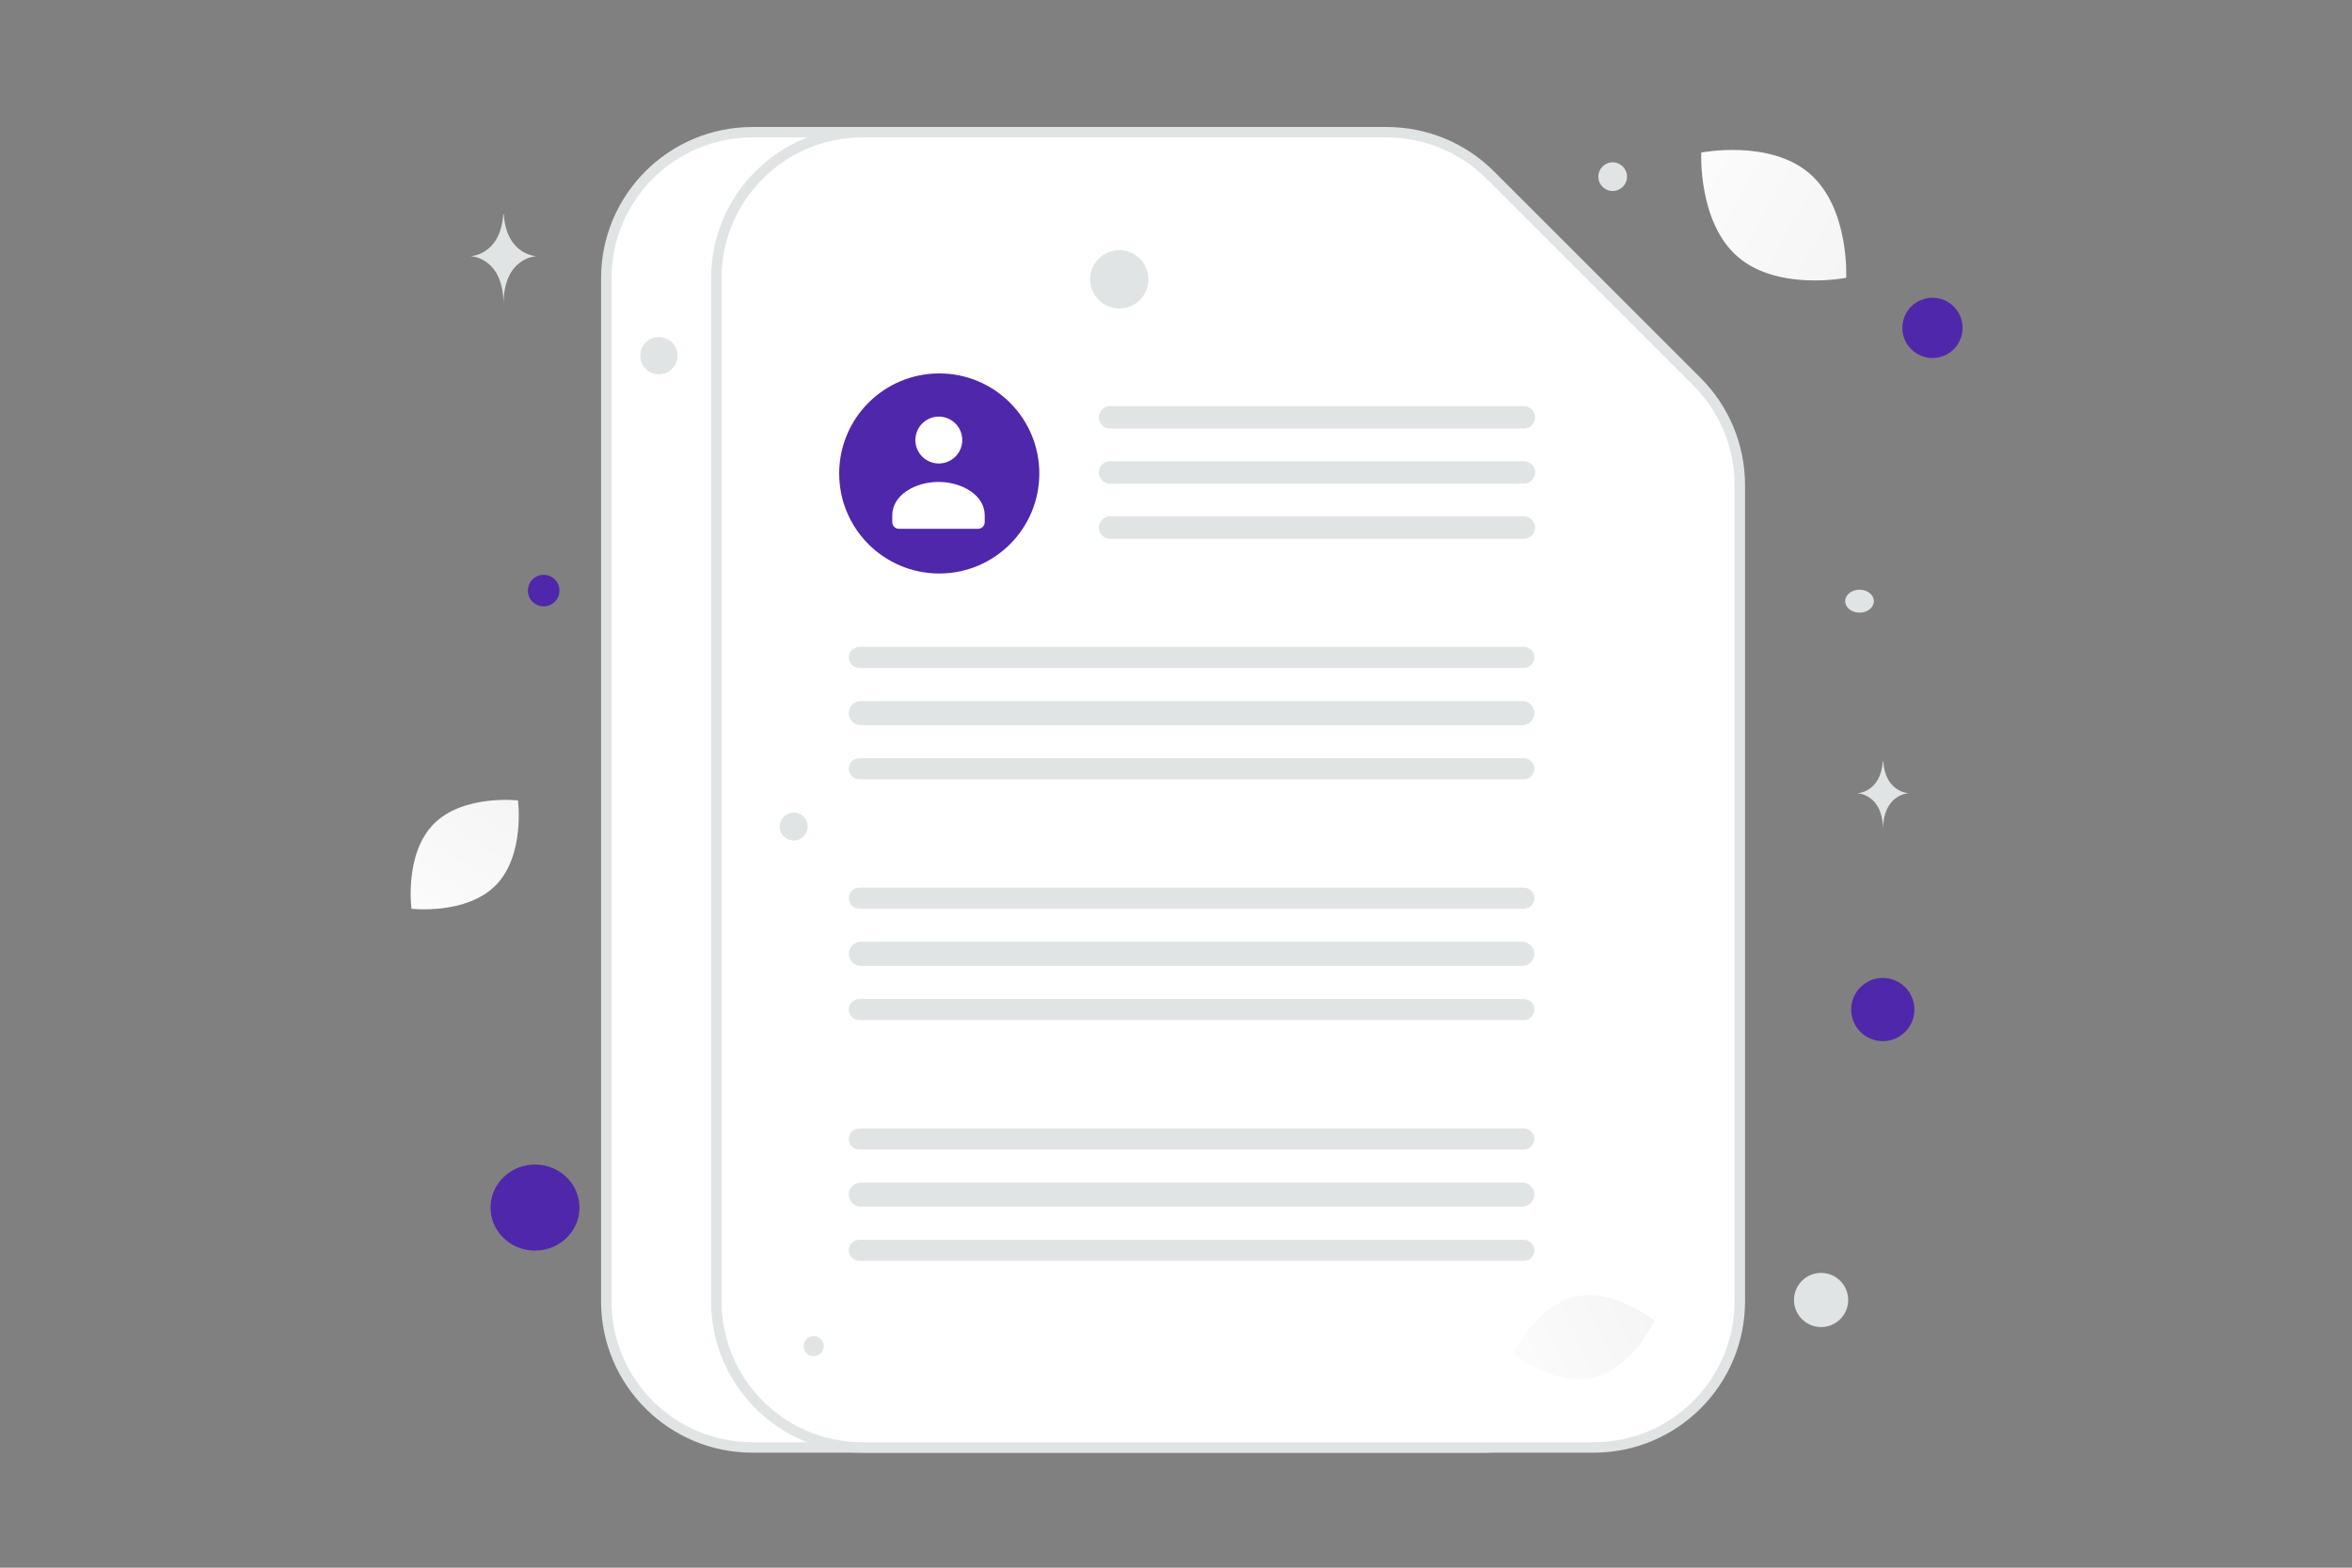 <svg width="900" height="600" viewBox="0 0 900 600" fill="none" xmlns="http://www.w3.org/2000/svg">
<rect x="0" y="0" width="900" height="600" fill="#808080" stroke="none"/>
<g clip-path="url(#clip0_1235_22602)">
<path fill-rule="evenodd" clip-rule="evenodd" d="M607.251 146.081L528.139 66.994C517.646 56.506 503.419 50.612 488.583 50.607H287.949C257.037 50.607 232 75.636 232 106.537V498.053C232 528.955 257.037 553.984 287.949 553.984H567.695C598.606 553.984 623.644 528.955 623.644 498.053V185.624C623.638 170.791 617.742 156.568 607.251 146.081Z" fill="white" stroke="#E1E4E5" stroke-width="4"/>
<path fill-rule="evenodd" clip-rule="evenodd" d="M649.35 146.081L570.238 66.994C559.745 56.506 545.518 50.612 530.682 50.607H330.049C299.137 50.607 274.099 75.636 274.099 106.537V498.053C274.099 528.955 299.137 553.984 330.049 553.984H609.794C640.706 553.984 665.743 528.955 665.743 498.053V185.624C665.738 170.791 659.841 156.567 649.35 146.081Z" fill="white" stroke="#E1E4E5" stroke-width="4"/>
<path d="M609.797 527.255C594.912 530.781 579.169 518.158 579.169 518.158C579.169 518.158 587.57 499.825 602.46 496.31C617.344 492.784 633.082 505.396 633.082 505.396C633.082 505.396 624.681 523.729 609.797 527.255Z" fill="url(#paint0_linear_1235_22602)"/>
<path d="M664.97 98.288C649.656 85.057 650.997 58.392 650.997 58.392C650.997 58.392 677.169 53.198 692.476 66.443C707.79 79.675 706.457 106.326 706.457 106.326C706.457 106.326 680.285 111.52 664.97 98.289V98.288Z" fill="url(#paint1_linear_1235_22602)"/>
<path d="M189.736 338.783C178.485 350.234 157.446 347.819 157.446 347.819C157.446 347.819 154.662 326.839 165.923 315.395C177.174 303.944 198.203 306.351 198.203 306.351C198.203 306.351 200.987 327.332 189.736 338.783Z" fill="url(#paint2_linear_1235_22602)"/>
<path d="M720.459 374.289C713.779 374.289 708.364 379.704 708.364 386.384C708.364 393.063 713.779 398.479 720.459 398.479C727.139 398.479 732.554 393.063 732.554 386.384C732.554 379.704 727.139 374.289 720.459 374.289Z" fill="#4F27AA"/>
<path d="M204.724 445.707C195.326 445.707 187.708 453.079 187.708 462.174C187.708 471.268 195.326 478.641 204.724 478.641C214.122 478.641 221.74 471.268 221.74 462.174C221.74 453.079 214.122 445.707 204.724 445.707Z" fill="#4F27AA"/>
<path d="M208.038 232.076C204.703 232.076 202 229.373 202 226.038C202 222.703 204.703 220 208.038 220C211.373 220 214.076 222.703 214.076 226.038C214.076 229.373 211.373 232.076 208.038 232.076Z" fill="#4F27AA"/>
<path d="M739.473 137.017C733.107 137.017 727.946 131.856 727.946 125.49C727.946 119.124 733.107 113.963 739.473 113.963C745.839 113.963 751 119.124 751 125.49C751 131.856 745.839 137.017 739.473 137.017Z" fill="#4F27AA"/>
<path d="M696.845 507.91C691.119 507.91 686.478 503.268 686.478 497.543C686.478 491.817 691.119 487.176 696.845 487.176C702.57 487.176 707.212 491.817 707.212 497.543C707.212 503.268 702.57 507.91 696.845 507.91Z" fill="#E1E4E5"/>
<path d="M311.348 519.049C309.226 519.049 307.506 517.329 307.506 515.207C307.506 513.085 309.226 511.365 311.348 511.365C313.47 511.365 315.19 513.085 315.19 515.207C315.19 517.329 313.47 519.049 311.348 519.049Z" fill="#E1E4E5"/>
<path d="M617.093 73.105C614.062 73.105 611.604 70.647 611.604 67.616C611.604 64.585 614.062 62.127 617.093 62.127C620.125 62.127 622.582 64.585 622.582 67.616C622.582 70.647 620.125 73.105 617.093 73.105Z" fill="#E1E4E5"/>
<path d="M308.888 314.965C309.655 317.827 307.957 320.768 305.096 321.535C302.234 322.301 299.293 320.603 298.526 317.742C297.759 314.88 299.457 311.939 302.319 311.172C305.18 310.406 308.122 312.104 308.888 314.965Z" fill="#E1E4E5"/>
<path d="M252.136 143.272C248.195 143.272 245 140.077 245 136.136C245 132.195 248.195 129 252.136 129C256.077 129 259.272 132.195 259.272 136.136C259.272 140.077 256.077 143.272 252.136 143.272Z" fill="#E1E4E5"/>
<path d="M711.549 234.477C708.518 234.477 706.06 232.511 706.06 230.086C706.06 227.661 708.518 225.695 711.549 225.695C714.581 225.695 717.038 227.661 717.038 230.086C717.038 232.511 714.581 234.477 711.549 234.477Z" fill="#E1E4E5"/>
<path d="M439.087 104.011C440.683 109.966 437.148 116.088 431.193 117.684C425.237 119.279 419.115 115.745 417.52 109.789C415.924 103.834 419.458 97.712 425.414 96.116C431.369 94.521 437.491 98.055 439.087 104.011Z" fill="#E1E4E5"/>
<path d="M720.474 291.353H720.617C721.468 303.401 730.428 303.587 730.428 303.587C730.428 303.587 720.547 303.78 720.547 317.701C720.547 303.78 710.667 303.587 710.667 303.587C710.667 303.587 719.623 303.401 720.474 291.353ZM192.576 82H192.761C193.851 97.802 205.342 98.045 205.342 98.045C205.342 98.045 192.671 98.298 192.671 116.557C192.671 98.298 180 98.045 180 98.045C180 98.045 191.486 97.802 192.576 82Z" fill="#E1E4E5"/>
<path d="M397.695 181.21C397.695 160.064 380.553 142.922 359.406 142.922C338.26 142.922 321.118 160.064 321.118 181.21C321.118 202.357 338.26 219.499 359.406 219.499C380.553 219.499 397.695 202.357 397.695 181.21Z" fill="#4F27AA"/>
<path fill-rule="evenodd" clip-rule="evenodd" d="M376.807 197.27V199.83C376.807 201.244 375.675 202.391 374.28 202.391H343.961C342.567 202.391 341.435 201.244 341.435 199.83V197.229C341.435 189.482 350.172 184.448 359.121 184.448C368.07 184.448 376.807 189.484 376.807 197.229M365.464 161.957C366.323 162.784 367.009 163.775 367.481 164.87C367.953 165.965 368.202 167.143 368.214 168.336C368.225 169.529 367.998 170.712 367.547 171.816C367.096 172.92 366.429 173.923 365.586 174.766C364.742 175.609 363.739 176.276 362.635 176.727C361.531 177.178 360.348 177.404 359.155 177.393C357.963 177.381 356.784 177.132 355.689 176.66C354.594 176.188 353.604 175.502 352.777 174.642C351.148 172.949 350.248 170.684 350.27 168.335C350.293 165.985 351.237 163.738 352.898 162.077C354.56 160.415 356.807 159.472 359.157 159.45C361.507 159.427 363.771 160.328 365.464 161.957Z" fill="white"/>
<path d="M583.117 155.424H424.765C422.391 155.424 420.467 157.348 420.467 159.721C420.467 162.095 422.391 164.019 424.765 164.019H583.117C585.491 164.019 587.415 162.095 587.415 159.721C587.415 157.348 585.491 155.424 583.117 155.424Z" fill="#E1E4E5"/>
<path d="M583.081 247.58H328.815C326.588 247.58 324.783 249.385 324.783 251.612C324.783 253.838 326.588 255.643 328.815 255.643H583.081C585.308 255.643 587.113 253.838 587.113 251.612C587.113 249.385 585.308 247.58 583.081 247.58Z" fill="#E1E4E5"/>
<path d="M583.081 339.732H328.815C326.588 339.732 324.783 341.537 324.783 343.764C324.783 345.99 326.588 347.795 328.815 347.795H583.081C585.308 347.795 587.113 345.99 587.113 343.764C587.113 341.537 585.308 339.732 583.081 339.732Z" fill="#E1E4E5"/>
<path d="M583.081 431.885H328.815C326.588 431.885 324.783 433.69 324.783 435.916C324.783 438.143 326.588 439.948 328.815 439.948H583.081C585.308 439.948 587.113 438.143 587.113 435.916C587.113 433.69 585.308 431.885 583.081 431.885Z" fill="#E1E4E5"/>
<path d="M583.116 176.521H424.764C422.39 176.521 420.466 178.446 420.466 180.819C420.466 183.192 422.39 185.116 424.764 185.116H583.116C585.49 185.116 587.414 183.192 587.414 180.819C587.414 178.446 585.49 176.521 583.116 176.521Z" fill="#E1E4E5"/>
<path d="M582.505 268.314H329.391C326.846 268.314 324.783 270.377 324.783 272.922C324.783 275.467 326.846 277.529 329.391 277.529H582.505C585.05 277.529 587.113 275.467 587.113 272.922C587.113 270.377 585.05 268.314 582.505 268.314Z" fill="#E1E4E5"/>
<path d="M582.505 360.467H329.391C326.846 360.467 324.783 362.53 324.783 365.074C324.783 367.619 326.846 369.682 329.391 369.682H582.505C585.05 369.682 587.113 367.619 587.113 365.074C587.113 362.53 585.05 360.467 582.505 360.467Z" fill="#E1E4E5"/>
<path d="M582.505 452.617H329.391C326.846 452.617 324.783 454.68 324.783 457.225C324.783 459.769 326.846 461.832 329.391 461.832H582.505C585.05 461.832 587.113 459.769 587.113 457.225C587.113 454.68 585.05 452.617 582.505 452.617Z" fill="#E1E4E5"/>
<path d="M583.116 197.617H424.764C422.39 197.617 420.466 199.541 420.466 201.915C420.466 204.288 422.39 206.212 424.764 206.212H583.116C585.49 206.212 587.414 204.288 587.414 201.915C587.414 199.541 585.49 197.617 583.116 197.617Z" fill="#E1E4E5"/>
<path d="M583.081 290.201H328.815C326.588 290.201 324.783 292.006 324.783 294.233C324.783 296.459 326.588 298.264 328.815 298.264H583.081C585.308 298.264 587.113 296.459 587.113 294.233C587.113 292.006 585.308 290.201 583.081 290.201Z" fill="#E1E4E5"/>
<path d="M583.081 382.354H328.815C326.588 382.354 324.783 384.158 324.783 386.385C324.783 388.612 326.588 390.417 328.815 390.417H583.081C585.308 390.417 587.113 388.612 587.113 386.385C587.113 384.158 585.308 382.354 583.081 382.354Z" fill="#E1E4E5"/>
<path d="M583.081 474.504H328.815C326.588 474.504 324.783 476.309 324.783 478.535C324.783 480.762 326.588 482.567 328.815 482.567H583.081C585.308 482.567 587.113 480.762 587.113 478.535C587.113 476.309 585.308 474.504 583.081 474.504Z" fill="#E1E4E5"/>
</g>
<defs>
<linearGradient id="paint0_linear_1235_22602" x1="553.746" y1="536.023" x2="684.044" y2="474.465" gradientUnits="userSpaceOnUse">
<stop stop-color="white"/>
<stop offset="1" stop-color="#EEEEEE"/>
</linearGradient>
<linearGradient id="paint1_linear_1235_22602" x1="612.14" y1="44.966" x2="779.115" y2="137.019" gradientUnits="userSpaceOnUse">
<stop stop-color="white"/>
<stop offset="1" stop-color="#EEEEEE"/>
</linearGradient>
<linearGradient id="paint2_linear_1235_22602" x1="144.847" y1="377.898" x2="226.184" y2="250.394" gradientUnits="userSpaceOnUse">
<stop stop-color="white"/>
<stop offset="1" stop-color="#EEEEEE"/>
</linearGradient>
<clipPath id="clip0_1235_22602">
<rect width="900" height="600" fill="white"/>
</clipPath>
</defs>
</svg>
